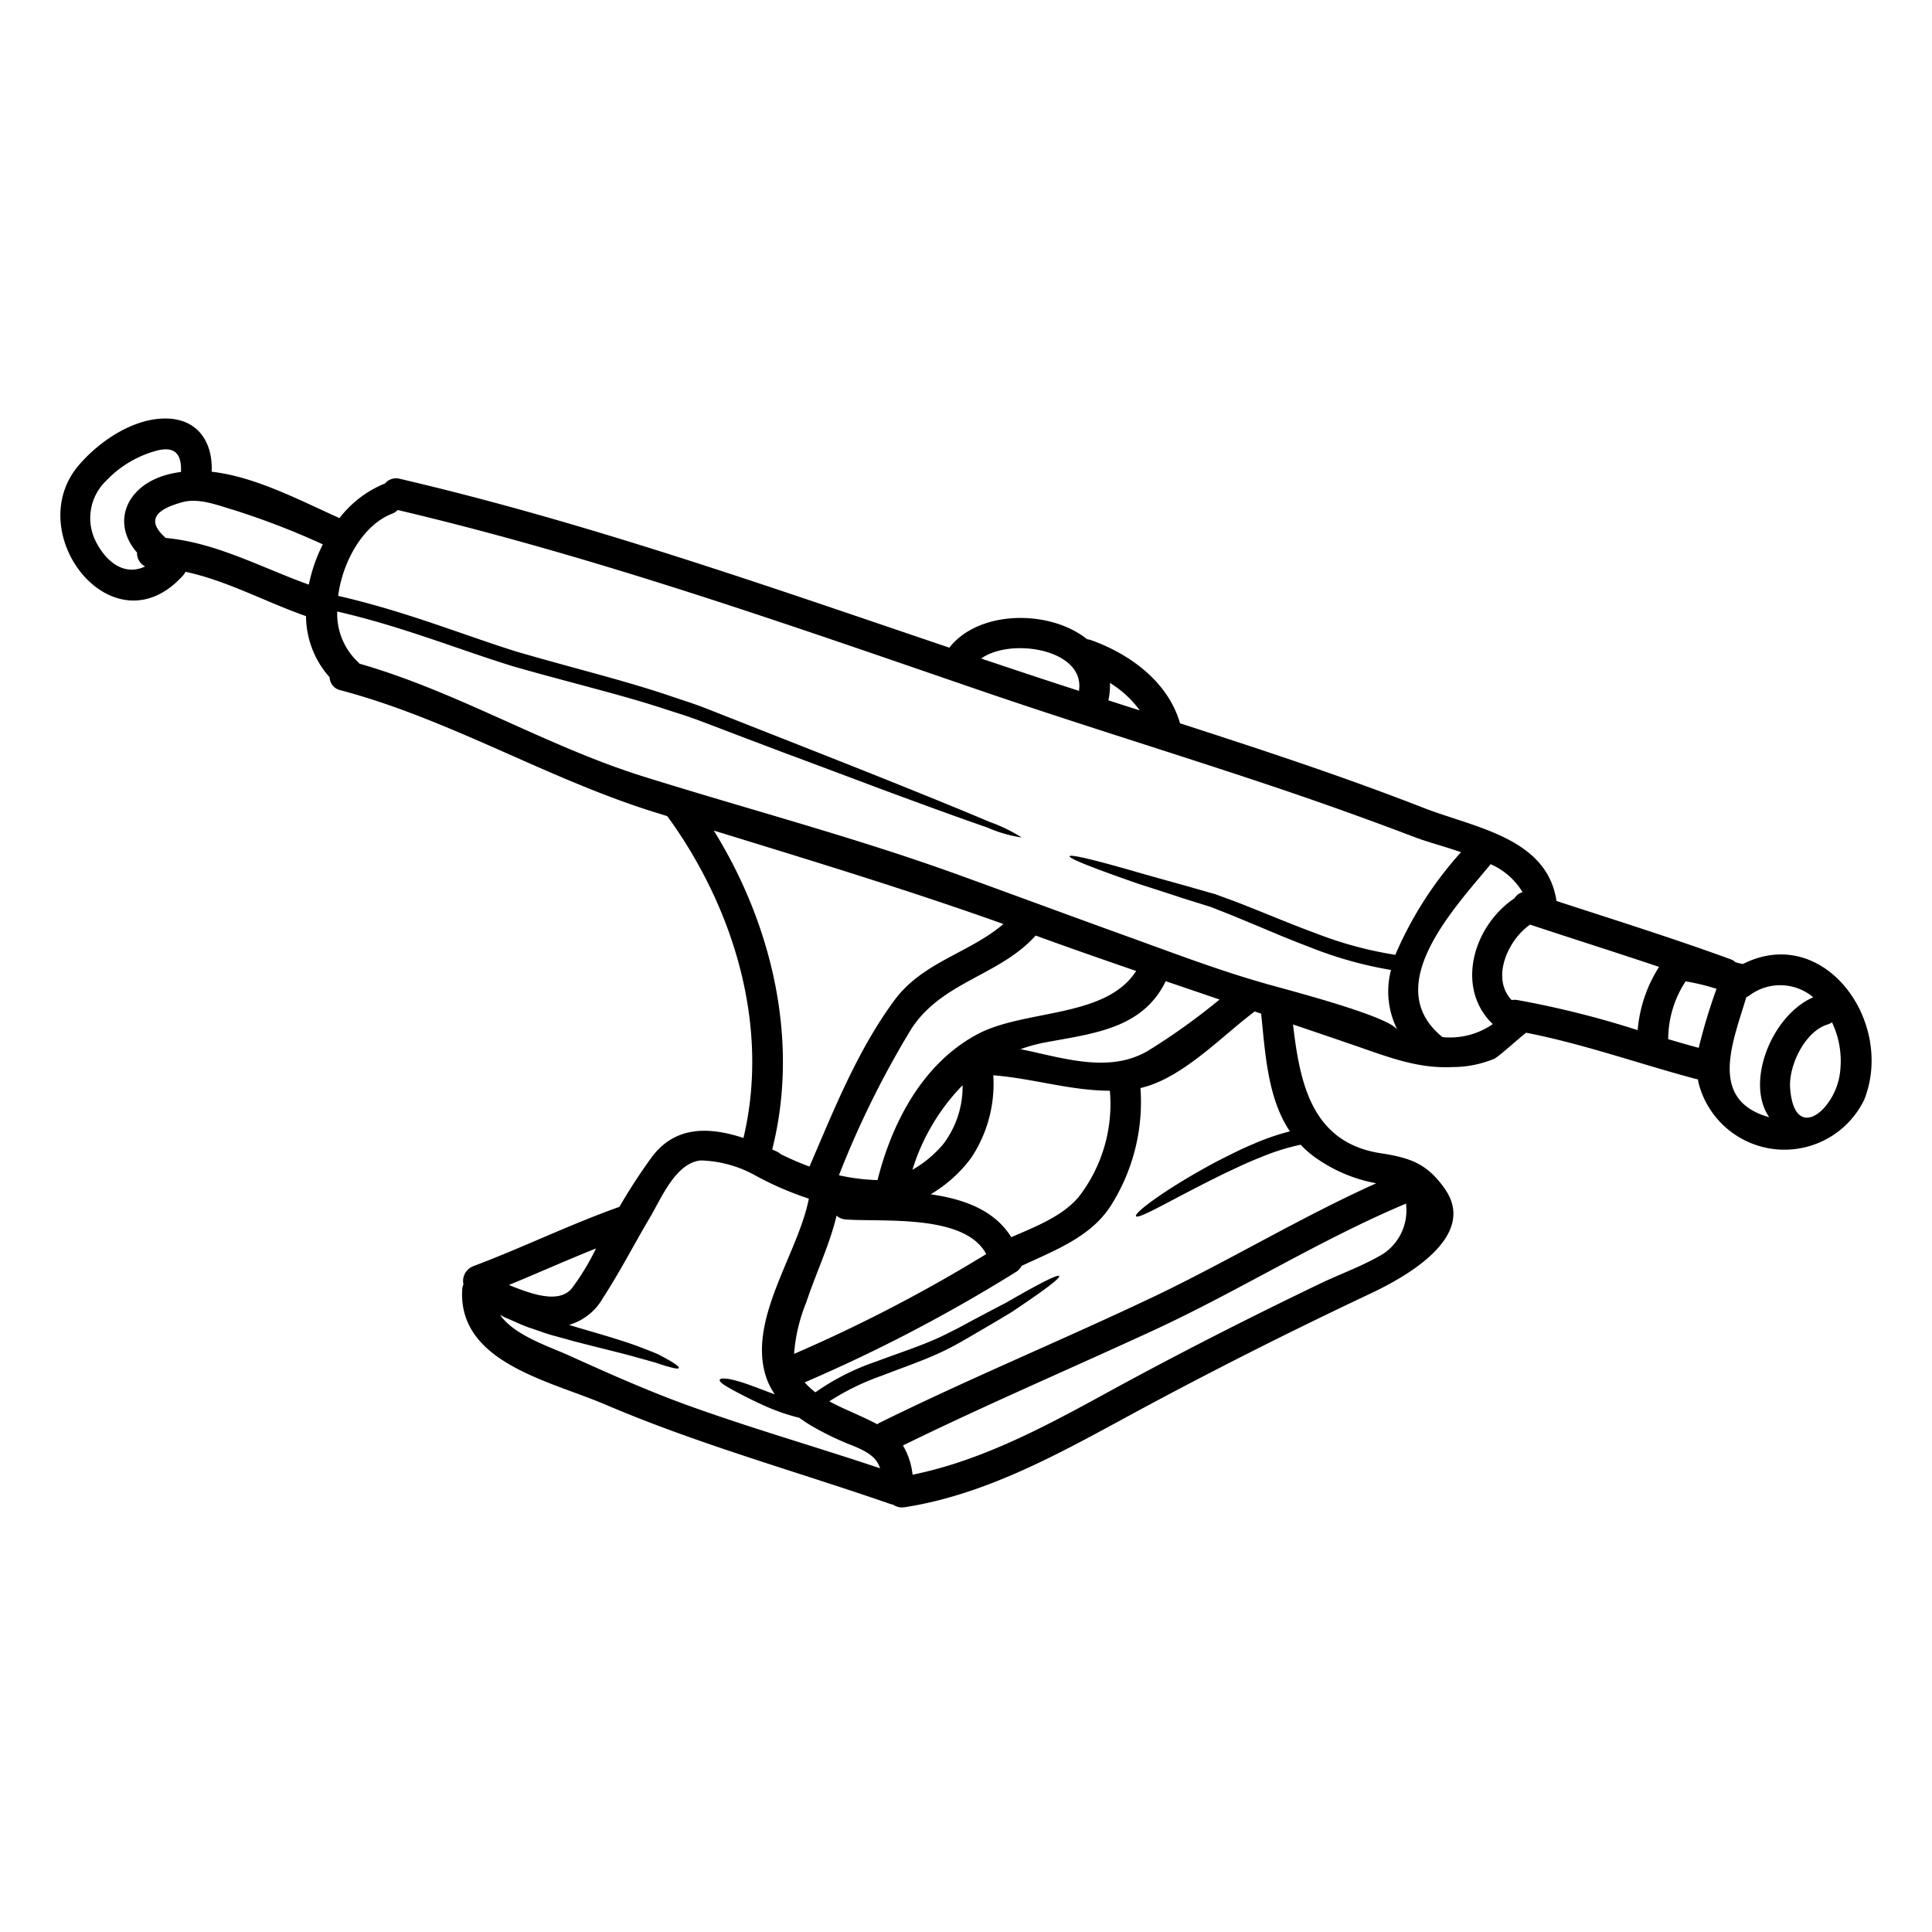<svg height='100px' width='100px'  fill="#000000" xmlns="http://www.w3.org/2000/svg" viewBox="0 0 128 128" x="0px" y="0px"><g><path d="M118.6,72.067c.258,3.621,2.821,1.607,3.262-.725a5.974,5.974,0,0,0-.489-3.614,1.028,1.028,0,0,1-.3.149C119.565,68.345,118.5,70.61,118.6,72.067Zm-3.126-8.2c5.364-2.706,10.083,3.831,8.036,8.991A5.873,5.873,0,0,1,112.547,71.8a2.138,2.138,0,0,1-.054-.292c-.034-.007-.061-.007-.095-.013-3.764-1-7.452-2.326-11.276-3.072-.089,0-1.784,1.566-2.136,1.729a7.232,7.232,0,0,1-2.78.543c-2.258.115-4.238-.665-6.34-1.39q-2.1-.723-4.2-1.431c.448,3.824,1.207,7.818,5.8,8.53,2.007.305,3.105.712,4.258,2.36C97.989,82,92.883,84.72,90.8,85.7,85.262,88.314,79.783,91.08,74.419,94c-4.57,2.481-9.276,5.051-14.483,5.858a1.05,1.05,0,0,1-.774-.176.935.935,0,0,1-.216-.054c-6.306-2.183-12.7-3.946-18.851-6.577-3.668-1.567-9.757-2.774-9.472-7.622a1.01,1.01,0,0,1,.081-.339,1.053,1.053,0,0,1,.664-1.207c3.262-1.227,6.388-2.76,9.67-3.926a37.55,37.55,0,0,1,2.129-3.275c1.58-2.143,3.885-2.014,6.089-1.288,1.763-7.4-.637-15.27-5.045-21.319-.3-.1-.6-.19-.908-.285-7.1-2.224-13.562-6.163-20.749-8.062a.915.915,0,0,1-.719-.861,6.124,6.124,0,0,1-1.56-4.048c-2.624-.909-5.235-2.353-7.988-2.936a1.016,1.016,0,0,1-.155.237c-4.6,5.119-10.789-2.767-6.91-7.3,1.349-1.58,3.607-3.119,5.777-3.092,2.116.02,3.112,1.58,3.024,3.526,2.909.325,5.913,1.932,8.469,3.072a7.2,7.2,0,0,1,2.943-2.265c.021-.007.034-.007.055-.014a.969.969,0,0,1,1-.325c12.463,2.909,24.363,7.113,36.406,11.188,1.967-2.516,6.672-2.529,9.12-.563a2.1,2.1,0,0,1,.244.054c2.6.923,5.133,2.774,5.92,5.52C83.587,49.67,89,51.447,94.293,53.515c3.438,1.336,8.2,1.987,8.829,6.178,3.851,1.254,7.71,2.468,11.513,3.851a1.011,1.011,0,0,1,.353.21C115.151,63.8,115.314,63.835,115.476,63.87Zm4.652,2.2a3.4,3.4,0,0,0-4.231-.108,1.007,1.007,0,0,1-.2.108c-.84,2.869-2.529,6.693,1.343,7.9.061.02.115.033.176.047C115.625,71.735,117.355,67.287,120.128,66.073Zm-7.581,3.35a38.09,38.09,0,0,1,1.18-3.906,15.014,15.014,0,0,0-2.048-.495,6.981,6.981,0,0,0-1.153,3.831C111.2,69.05,111.869,69.24,112.547,69.423ZM108.5,68.25a9.192,9.192,0,0,1,1.417-4.191c-2.841-.956-5.7-1.857-8.544-2.8-1.485,1.024-2.6,3.56-1.22,5a1.07,1.07,0,0,1,.359-.007A62.175,62.175,0,0,1,108.5,68.25Zm-8.157-8.741a.9.9,0,0,1,.529-.4,4.624,4.624,0,0,0-2.123-1.858.264.264,0,0,1-.054.082c-2.441,2.95-7.248,8.049-3.126,11.378A4.977,4.977,0,0,0,98.9,67.85C96.416,65.463,97.582,61.367,100.342,59.509Zm-7.9,3.75a24.668,24.668,0,0,1,4.353-6.8c-1.145-.393-2.271-.692-3.037-.983q-4.781-1.821-9.615-3.438c-6.476-2.17-13.006-4.163-19.461-6.381C51.962,41.29,39.471,36.882,26.351,33.79a1.047,1.047,0,0,1-.373.244c-1.879.719-3.269,3.1-3.574,5.445,4.435,1.011,8.259,2.577,11.806,3.689,3.668,1.071,7.079,1.892,10.069,2.9.746.258,1.485.482,2.183.746s1.363.536,2.014.787q1.953.773,3.682,1.451c2.3.909,4.306,1.7,6.042,2.393,3.471,1.39,5.858,2.367,7.37,3.011a10.641,10.641,0,0,1,2.123,1.031,8.888,8.888,0,0,1-2.272-.658c-1.553-.536-3.98-1.411-7.479-2.712C56.2,51.461,54.179,50.7,51.86,49.84c-1.153-.441-2.387-.9-3.689-1.4-.658-.251-1.329-.508-2.021-.766s-1.424-.475-2.163-.719c-2.963-.969-6.333-1.756-10.076-2.834-3.56-1.105-7.316-2.631-11.568-3.607a4.38,4.38,0,0,0,1.37,3.343.848.848,0,0,1,.109.115c6.509,1.864,12.34,5.451,18.8,7.472,7,2.19,14.1,4.055,20.993,6.557,3.648,1.322,7.282,2.672,10.93,3.987,3.147,1.133,6.1,2.272,9.3,3.18.081.028.183.055.311.088,1.886.523,7.981,2.13,8.443,3a5.594,5.594,0,0,1-.441-3.994,26.018,26.018,0,0,1-5.316-1.485c-1.743-.658-3.276-1.336-4.659-1.9-.692-.3-1.342-.536-1.959-.787-.638-.2-1.241-.386-1.8-.562q-1.678-.551-2.95-.956c-3.4-1.18-4.658-1.716-4.61-1.845s1.389.156,4.814,1.153c.861.244,1.865.522,3.011.841.569.163,1.179.339,1.83.522.631.237,1.322.475,2.014.759,1.411.55,2.943,1.207,4.659,1.838A25.233,25.233,0,0,0,92.442,63.259Zm-.793,19.806a3.464,3.464,0,0,0,1.5-3.322c-5.75,2.421-11.073,5.784-16.735,8.4-5.526,2.55-11.127,4.944-16.592,7.622a4.783,4.783,0,0,1,.637,1.939c4.618-.942,8.822-3.214,12.924-5.458,4.625-2.53,9.344-4.93,14.1-7.215C88.849,84.381,90.354,83.846,91.649,83.065Zm-.468-4.671a9.988,9.988,0,0,1-3.817-1.553,6.618,6.618,0,0,1-1.194-1,14.682,14.682,0,0,0-2.651.834c-.909.353-1.7.746-2.428,1.085-1.437.706-2.542,1.289-3.39,1.736-1.688.895-2.353,1.207-2.441,1.078-.068-.108.461-.637,2.075-1.7.813-.528,1.892-1.186,3.336-1.953.725-.366,1.532-.786,2.468-1.173a15.763,15.763,0,0,1,2.319-.793c-1.478-2.2-1.627-5.133-1.905-7.8l-.427-.142c-2.211,1.654-4.8,4.441-7.568,5.072a12.823,12.823,0,0,1-2.014,7.872c-1.342,2.034-3.736,2.909-5.865,3.913a.987.987,0,0,1-.38.407,104.613,104.613,0,0,1-13.988,7.309,4.709,4.709,0,0,0,.712.658A15.752,15.752,0,0,1,58.064,90.2c1.37-.515,2.617-.922,3.675-1.377.543-.223,1.01-.467,1.478-.7s.9-.481,1.316-.7c.82-.434,1.539-.814,2.163-1.139,2.421-1.4,3.4-1.858,3.478-1.743s-.752.787-3.119,2.367c-.6.373-1.3.78-2.108,1.254-.407.237-.834.488-1.3.753s-.983.536-1.532.78c-1.1.5-2.353.929-3.7,1.451a16.455,16.455,0,0,0-3.472,1.695c.461.251.929.468,1.349.651.719.325,1.323.6,1.831.868l.122-.082c6.015-2.97,12.219-5.526,18.274-8.408C81.471,83.5,86.184,80.645,91.181,78.394ZM80.8,66.222c-1.187-.407-2.38-.813-3.567-1.214-1.546,3.167-4.807,3.459-8.021,4.062a10.742,10.742,0,0,0-1.6.441c2.279.454,4.828,1.3,7.134.664A5.7,5.7,0,0,0,76,69.653,42.922,42.922,0,0,0,80.8,66.222ZM73.436,46.4c.692.224,1.383.448,2.075.665a6.834,6.834,0,0,0-1.973-1.817A4.965,4.965,0,0,1,73.436,46.4ZM71.49,79.269a10.034,10.034,0,0,0,2.041-7.005c-2.618-.007-5.1-.814-7.723-1.024a8.845,8.845,0,0,1-1.479,5.492,9.113,9.113,0,0,1-2.671,2.394c2.19.312,4.218,1.037,5.343,2.841C68.615,81.262,70.412,80.577,71.49,79.269ZM75.274,64.33c-2.225-.766-4.442-1.539-6.659-2.346-2.4,2.665-6.164,3.031-8.218,6.151a62.155,62.155,0,0,0-4.815,9.73,13.448,13.448,0,0,0,2.557.319c.956-3.811,2.977-7.683,6.55-9.629C67.835,66.839,73.239,67.5,75.274,64.33ZM71.483,45.772c.434-2.746-4.489-3.56-6.476-2.143,2.089.705,4.184,1.4,6.293,2.082ZM62.492,75.8A6.289,6.289,0,0,0,63.774,71.9,13.867,13.867,0,0,0,60.451,77.5,7.5,7.5,0,0,0,62.492,75.8ZM59.257,66.27c1.879-2.543,4.971-3.126,7.222-5.052-6.347-2.264-12.761-4.211-19.189-6.191,3.871,6.239,5.689,13.948,3.871,21.129.109.048.211.095.319.142a1.064,1.064,0,0,1,.237.163,19.726,19.726,0,0,0,1.913.828C55.27,73.484,56.789,69.626,59.257,66.27ZM65.34,83.086c-1.411-2.665-6.815-2.116-9.29-2.292a.985.985,0,0,1-.624-.258c-.474,1.98-1.369,3.811-2.007,5.744a11.138,11.138,0,0,0-.807,3.417A101.122,101.122,0,0,0,65.34,83.086ZM58.308,97.278c-.23-.678-.691-1.031-1.756-1.478A19.267,19.267,0,0,1,53.7,94.43c-.264-.163-.515-.332-.752-.5a13.228,13.228,0,0,1-2.367-.827c-.766-.346-1.336-.644-1.763-.868-.868-.461-1.18-.678-1.132-.821.034-.122.447-.142,1.4.149.482.15,1.085.38,1.851.672.122.047.258.095.394.142a4.538,4.538,0,0,1-.638-1.356c-1.064-3.749,2.2-8.021,2.895-11.608a21.13,21.13,0,0,1-3.614-1.573,7.841,7.841,0,0,0-3.56-.957c-1.661.17-2.617,2.543-3.349,3.77-1.044,1.763-2,3.621-3.119,5.344A3.8,3.8,0,0,1,37.7,87.778c.2.061.4.122.583.177,1.708.5,3.058.888,4.068,1.274.5.19.929.353,1.275.509q.508.264.814.447c.406.245.562.38.535.448s-.251.041-.7-.088c-.224-.061-.509-.15-.855-.271-.359-.1-.786-.218-1.294-.36-1.011-.285-2.36-.6-4.1-1.051-.434-.122-.895-.251-1.377-.38s-.983-.325-1.518-.5-1.065-.447-1.641-.684c-.116-.054-.238-.122-.36-.183.97,1.369,3.167,2.054,4.618,2.712,2.522,1.139,5.072,2.278,7.676,3.228C49.676,94.6,54.023,95.841,58.308,97.278ZM37.9,85.337a16.17,16.17,0,0,0,1.587-2.624c-1.939.773-3.845,1.628-5.77,2.421C35.145,85.71,37.03,86.422,37.9,85.337Zm-17.44-46.6a10.418,10.418,0,0,1,.929-2.671A51.121,51.121,0,0,0,15.6,33.824c-1.1-.319-2.434-.881-3.58-.536-.759.224-2.726.807-1.132,2.265a.926.926,0,0,1,.081.088C14.3,35.94,17.332,37.608,20.458,38.733Zm-8.469-7.465c.048-1.16-.373-1.77-1.7-1.39a7.175,7.175,0,0,0-3.248,1.959,3.438,3.438,0,0,0-.657,4.11c.806,1.5,2,2.162,3.227,1.579a1,1,0,0,1-.535-.922c-1.689-1.932-.76-4.34,1.857-5.119A6.893,6.893,0,0,1,11.989,31.268Z"></path></g></svg>